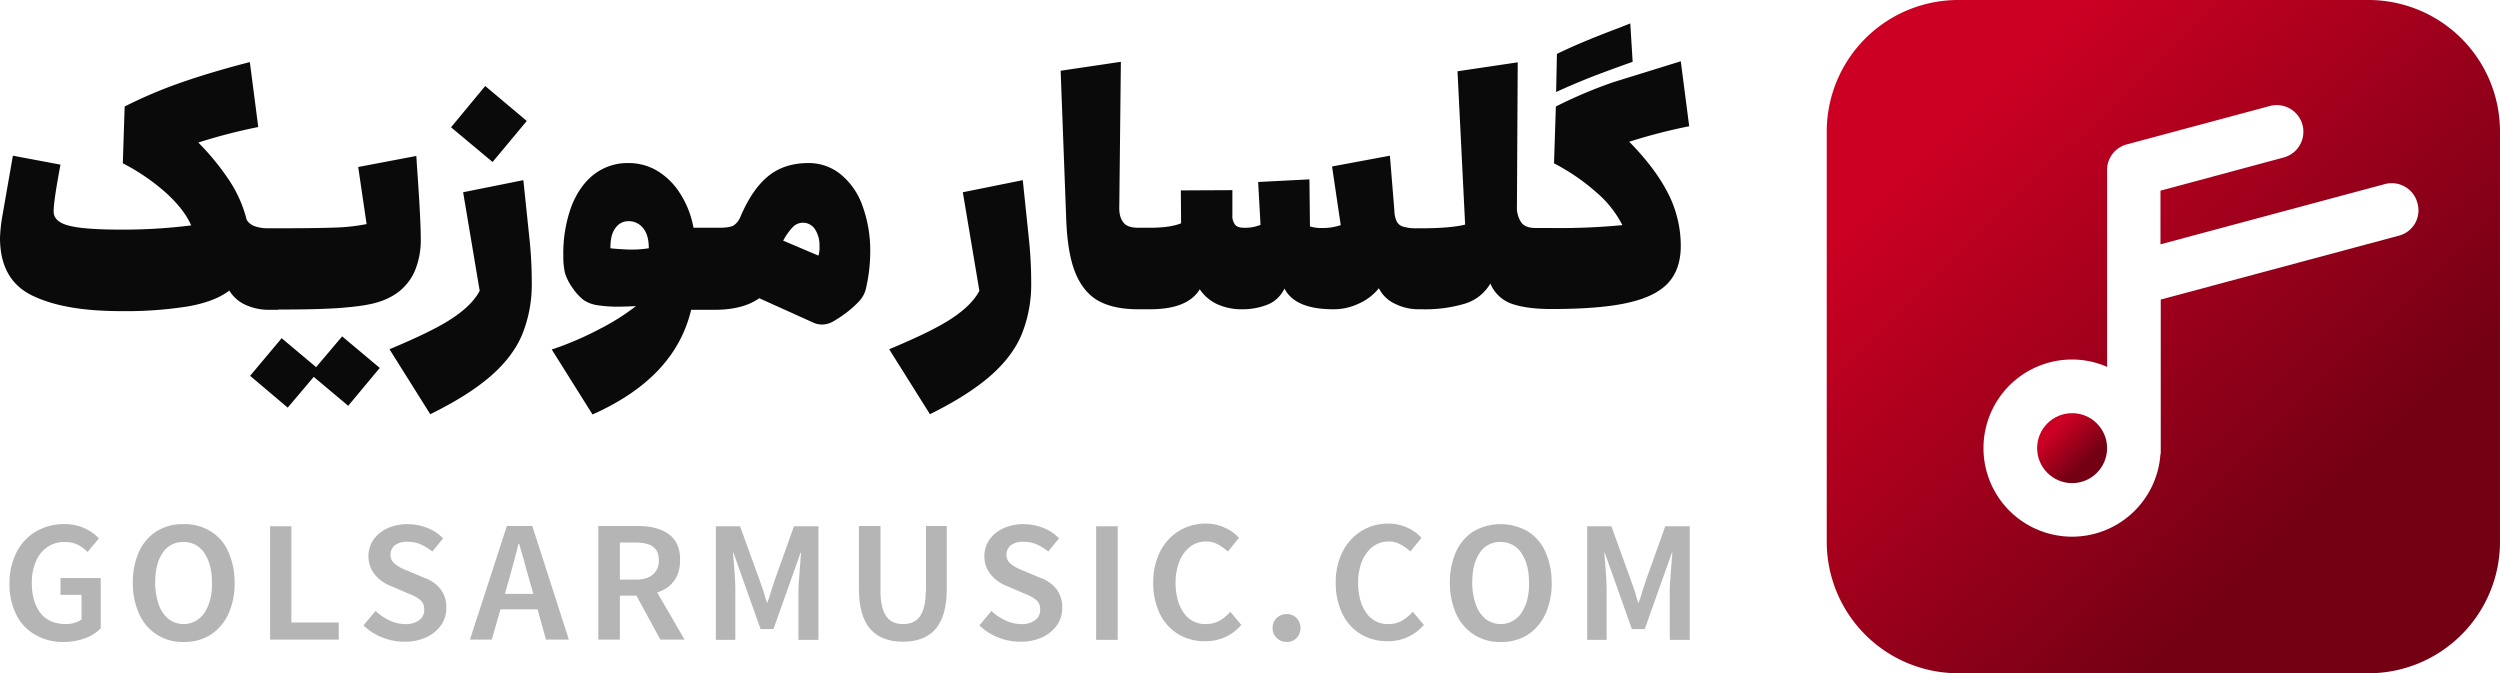 <svg xmlns="http://www.w3.org/2000/svg" xmlns:xlink="http://www.w3.org/1999/xlink" viewBox="0 0 950.6 256" xmlns:v="https://vecta.io/nano"><defs><linearGradient id="A" x1="781.179" y1="163.44" x2="792.951" y2="175.631" gradientUnits="userSpaceOnUse"><stop offset="0" stop-color="#cc0023"/><stop offset="1" stop-color="#740014"/></linearGradient><linearGradient id="B" x1="742.07" y1="44.608" x2="883.514" y2="191.078" xlink:href="#A"/><path id="C" d="M161.1 219.6l-6.9-2.9a14.717 14.717 0 0 1-4.3-2.5 4.158 4.158 0 0 1-1.4-3.2 4.516 4.516 0 0 1 1.7-3.7 7.609 7.609 0 0 1 4.8-1.3 12.8 12.8 0 0 1 4.8.9 21.013 21.013 0 0 1 4.6 2.8l4.1-5a17.04 17.04 0 0 0-6.1-4 20.69 20.69 0 0 0-7.4-1.4 18.605 18.605 0 0 0-7.5 1.5 12.942 12.942 0 0 0-5.4 4.3 10.963 10.963 0 0 0-2 6.3 10.827 10.827 0 0 0 2.3 6.9 14.711 14.711 0 0 0 6.4 4.6l7 3a14.2 14.2 0 0 1 4.3 2.5 4.547 4.547 0 0 1 1.2 3.4 4.709 4.709 0 0 1-1.9 4 8.355 8.355 0 0 1-5.3 1.5 13.894 13.894 0 0 1-5.8-1.3 19.71 19.71 0 0 1-5.5-3.7l-4.6 5.5a21.644 21.644 0 0 0 7.2 4.6 22.153 22.153 0 0 0 8.5 1.6 19.064 19.064 0 0 0 8-1.6 14.313 14.313 0 0 0 5.7-4.5 11.427 11.427 0 0 0 2.1-6.8 10.951 10.951 0 0 0-2.2-7.1 13.731 13.731 0 0 0-6.4-4.4z"/><path id="D" d="M294.5 220.8l-1.4 4.3a33.992 33.992 0 0 1-1.4 4.2 43.289 43.289 0 0 1-1.3-4.2l-.9-2.6-.6-1.7-7.5-20.7h-9.2v43.2h7.4v-18.9c0-3-.3-7.8-.9-14.2h.2l10.3 29h4.9l10.3-29h.2l-.2 2.2c0 .7-.2 2.5-.4 5.4s-.4 5.1-.4 6.6v18.9h7.6v-43.2h-9.3z"/></defs><path d="M105.8 117.7c10.5 0 18.7-.2 24.7-.7s10.5-1.2 13.5-2.2a24.357 24.357 0 0 0 7.4-3.7 20.233 20.233 0 0 0 6.5-8.5 30.567 30.567 0 0 0 2.1-11.5c0-5.4-.5-14.5-1.4-27.2l-.3-4.6-22.1 4.2 3.2 21.7a72.048 72.048 0 0 1-11.2 1.3c-4.9.2-12.4.3-22.4.3H102a14.945 14.945 0 0 1-5.2-.8 5.99 5.99 0 0 1-3-2.4 48.161 48.161 0 0 0-6.5-14.8 94.3 94.3 0 0 0-11.9-14.6 212.345 212.345 0 0 1 22.8-5.9L95 23.6c-9.3 2.4-17.8 4.9-25.6 7.6a175.053 175.053 0 0 0-22 9.3l-.7 21.6a78.218 78.218 0 0 1 16.5 11.3c4.5 4.1 7.7 8.2 9.5 12.3a204.816 204.816 0 0 1-27.1 1.6c-9.1 0-15.6-.5-19.4-1.5-3.9-1-5.8-2.8-5.8-5.4 0-2.8.9-8.8 2.6-17.8L4.9 59.2.9 82.1a60.5 60.5 0 0 0-.9 8.3c0 10.6 4 17.9 12.1 21.9s19.3 6 33.8 6a150.136 150.136 0 0 0 25.6-1.8c6.8-1.2 12-3.2 15.7-6a13.9 13.9 0 0 0 5.9 5.3 21.309 21.309 0 0 0 9.6 2h3.1zm24.3 10.2l-9.9 11.7-13.1-11-12 14.3 14.3 12.1 9.9-11.7 13.1 11 12-14.4-14.3-12zm46-54.8l6.3 37.5c-2 3.7-5.4 7.1-10.4 10.4-4.9 3.3-12.9 7.2-23.9 11.8l15.5 24.7c9.8-4.8 17.5-9.7 23.1-14.6s9.6-10.2 11.9-15.8a50.691 50.691 0 0 0 3.6-19.8c0-4.4-.2-9.4-.7-14.8l-2.5-24zM200.3 46l-15.8-13.3-13 15.7 15.8 13.2 13-15.6zm128.9 64a62.623 62.623 0 0 0 1.7-14.2 49.585 49.585 0 0 0-2.9-17.4 27.069 27.069 0 0 0-8.2-12 19.191 19.191 0 0 0-12.4-4.4c-6 0-11.1 1.6-15.2 4.9s-7.6 8.4-10.6 15.4a7.416 7.416 0 0 1-2.6 3.4c-1 .6-2.9.9-5.6.9h-9.7a36.052 36.052 0 0 0-5.6-13.8 26.118 26.118 0 0 0-8.8-8.2A21.3 21.3 0 0 0 239 62a20.871 20.871 0 0 0-13 4.2c-3.7 2.8-6.6 6.9-8.7 12.2a52.2 52.2 0 0 0-3.1 19 28.025 28.025 0 0 0 .6 6.3 19.215 19.215 0 0 0 3 5.9 19.6 19.6 0 0 0 4 4.4 12.765 12.765 0 0 0 5 2 49.964 49.964 0 0 0 8.9.6c1.6 0 3.6-.1 6.1-.2a85.648 85.648 0 0 1-13.6 8.6 121.35 121.35 0 0 1-18.4 7.9l15.5 24.7c20.9-9.3 33.4-22.5 37.5-39.8h8.9c7.3 0 12.9-1.5 17-4.4l20.4 9.2a8.075 8.075 0 0 0 3.4.8 8.756 8.756 0 0 0 4-1 43.728 43.728 0 0 0 4.9-3.2 37.167 37.167 0 0 0 5.5-4.9 10.653 10.653 0 0 0 2.3-4.3zM240 94.9c-1.4 0-2.9-.1-4.5-.2s-2.8-.2-3.4-.3c0-3.5.6-6.1 2-7.8a5.846 5.846 0 0 1 4.9-2.5 6.918 6.918 0 0 1 5.5 2.6c1.5 1.8 2.2 4.3 2.2 7.7a40.772 40.772 0 0 1-6.7.5zm71.2 2.3l-13.4-5.7a24.25 24.25 0 0 1 3.6-5.1 5.4 5.4 0 0 1 8.5.8 10.917 10.917 0 0 1 1.7 6.3 10.506 10.506 0 0 1-.4 3.7zm65.4 45.7c5.6-4.9 9.6-10.2 11.9-15.8a50.691 50.691 0 0 0 3.6-19.8c0-4.4-.2-9.4-.7-14.8l-2.5-24-22.8 4.6 6.3 37.5c-2 3.7-5.4 7.1-10.4 10.4-4.9 3.3-12.9 7.2-23.9 11.8l15.5 24.7c9.7-4.8 17.4-9.7 23-14.6zM620.8 23.5l-.9-14.6-4 1.6c-10.2 3.8-18.2 7.2-23.9 10l-.3 14.5c4.3-2 8.6-3.8 13.1-5.6 4.4-1.7 9.8-3.7 16-5.9zm-7.2 7.7a175.053 175.053 0 0 0-22 9.3l-.7 21.6a80.073 80.073 0 0 1 16.4 11.3 40.651 40.651 0 0 1 9.6 12.2 248.507 248.507 0 0 1-27.1 1.1h-5.7c-2.8 0-4.7-.7-5.7-2.2a10.04 10.04 0 0 1-1.6-6.1l.3-54.7-22.9 3.4 2.9 58.3c-3.6.9-9.1 1.4-16.4 1.4h-1.8a17.452 17.452 0 0 1-5.3-.6 3.936 3.936 0 0 1-2.5-2 9.975 9.975 0 0 1-.9-4.1l-1.7-20.9-22 4.1 3.3 22.3a21.5 21.5 0 0 1-7.1 1.1 14.659 14.659 0 0 1-4.6-.6l-.2-17.9-19.5 1 .9 16.3a15.421 15.421 0 0 1-6.3 1.1c-1.6 0-2.8-.4-3.4-1.2a5.457 5.457 0 0 1-1-3.7v-9.4l-19.6.1.1 12.5c-2.7 1.1-6.6 1.7-11.8 1.7h-4.6c-2.7 0-4.6-.7-5.6-2.1-1.1-1.4-1.6-3.4-1.5-6.1l.6-54.9-22.9 3.4 2.1 56c.3 8.7 1.4 15.6 3.4 20.6s4.9 8.6 8.7 10.8q5.85 3.3 15.3 3.3h4.4c9.6 0 15.9-2.5 19-7.6a16.16 16.16 0 0 0 6.7 5.7 22.547 22.547 0 0 0 9.6 1.9 26.028 26.028 0 0 0 9.3-1.7 12.1 12.1 0 0 0 6.6-6.2c2.7 5.3 8.9 7.9 18.7 7.9a21.842 21.842 0 0 0 9.2-2 20.39 20.39 0 0 0 8-6 12.958 12.958 0 0 0 6.1 5.9 20.156 20.156 0 0 0 9 2.1h1.3a53.094 53.094 0 0 0 16.2-2.1 16.854 16.854 0 0 0 9.8-7.7 13.646 13.646 0 0 0 8.1 7.7c3.7 1.3 8.7 2 15 2h.1c11.8 0 21.2-.7 28.3-2.2s12.4-3.9 15.8-7.4 5.1-8.3 5.1-14.4a43.844 43.844 0 0 0-5-20.3c-3.3-6.4-8.2-12.8-14.6-19.3a212.345 212.345 0 0 1 22.8-5.9l-3.2-24.7-25.5 7.9z" fill="#0a0a0a"/><g fill="#b5b5b5"><path d="M23 226.2h8v9.3a7.065 7.065 0 0 1-2.6 1.3 11.418 11.418 0 0 1-3.3.5c-4.3 0-7.5-1.4-9.7-4.2s-3.3-6.6-3.3-11.6a19.873 19.873 0 0 1 1.5-7.9 12.5 12.5 0 0 1 4.3-5.5 11.15 11.15 0 0 1 6.8-2 11.106 11.106 0 0 1 4.6.9 14.409 14.409 0 0 1 4 2.9l4.3-5.2a17.642 17.642 0 0 0-13.2-5.4 20.886 20.886 0 0 0-10.9 2.9 18.846 18.846 0 0 0-7.3 8 25.834 25.834 0 0 0-2.6 11.7 25.38 25.38 0 0 0 2.5 11.6 17.579 17.579 0 0 0 7.2 7.8 20.694 20.694 0 0 0 11 2.8 23.179 23.179 0 0 0 8-1.4 15.1 15.1 0 0 0 6-3.8v-19.1H23zm57.2-24.1a18.6 18.6 0 0 0-10.4-2.8 18.6 18.6 0 0 0-10.4 2.8 18.005 18.005 0 0 0-6.6 7.8 28.244 28.244 0 0 0-2.3 11.6 28.729 28.729 0 0 0 2.3 11.7 17.9 17.9 0 0 0 17 10.9 18.6 18.6 0 0 0 10.4-2.8 18.879 18.879 0 0 0 6.7-8 27.168 27.168 0 0 0 2.3-11.7 28.244 28.244 0 0 0-2.3-11.6 16.9 16.9 0 0 0-6.7-7.9zm-2.4 30.8a9.449 9.449 0 0 1-13.8 2.4 12.527 12.527 0 0 1-3.7-5.6 25.64 25.64 0 0 1-1.3-8.2c0-4.6.9-8.4 2.8-11.2a9 9 0 0 1 7.9-4.2 9.163 9.163 0 0 1 8 4.2c1.9 2.8 2.9 6.6 2.9 11.2.1 4.7-.9 8.5-2.8 11.4zm33-32.8h-8.1v43.1h26.1v-6.5h-18v-36.6z"/><use xlink:href="#C"/><path d="M192.7 200.1l-14 43.1h8.3l3.3-11.5h14.1l3.2 11.5h8.7L202.4 200h-9.7zm-.7 25.6l1.5-5.2 1.9-6.9.7-2.7.5-1.9.5-2.2h.3l1.6 5.5a7.543 7.543 0 0 1 .4 1.5l1.9 6.8 1.5 5.2H192zm66.6-12.8c0-4.4-1.4-7.6-4.2-9.7s-6.8-3.2-12-3.2h-14.9v43.2h8.2v-16.7h6.3l9.1 16.7h9.2l-10.4-17.9c5.8-2 8.7-6.1 8.7-12.4zm-10.4 5.6c-1.5 1.3-3.7 1.9-6.6 1.9h-5.9v-14.1h5.9c3 0 5.3.5 6.7 1.6 1.5 1.1 2.2 2.7 2.2 5.1a6.576 6.576 0 0 1-2.3 5.5z"/><use xlink:href="#D"/><path d="M352,224.8c0,4.2-.7,7.3-2.1,9.4s-3.6,3.1-6.5,3.1-5.1-1-6.5-3.1-2.1-5.2-2.1-9.5V200h-8.2v24.1c0,13.3,5.6,19.9,16.8,19.9,5.6,0,9.7-1.7,12.5-5,2.7-3.3,4.1-8.3,4.1-14.9V200h-7.9v24.8Z"/><use xlink:href="#C" x="234.2"/><path d="M416.8 200.1h8.2v43.2h-8.2zm46.6 36.1a11.255 11.255 0 0 1-4.8 1.1 9.758 9.758 0 0 1-8.5-4.3c-2-2.8-3.1-6.7-3.1-11.5a22.2 22.2 0 0 1 1.4-7.9 13.655 13.655 0 0 1 4-5.6 9.967 9.967 0 0 1 6.3-2.1 8.679 8.679 0 0 1 4.2 1 22.553 22.553 0 0 1 4 2.8l4.2-5.2a15.346 15.346 0 0 0-5.5-3.9 16.61 16.61 0 0 0-7-1.5 19.231 19.231 0 0 0-10.5 2.9 19.741 19.741 0 0 0-7.1 8 25.672 25.672 0 0 0-2.5 11.6 26.582 26.582 0 0 0 2.4 11.5 18.346 18.346 0 0 0 6.9 7.9 19.176 19.176 0 0 0 10.5 2.8 17.528 17.528 0 0 0 13.7-6.2l-4.2-5a15.511 15.511 0 0 1-4.4 3.6zm25.9-2.7a5.606 5.606 0 0 0-3.9 1.5 5.2 5.2 0 0 0-1.5 3.8 4.918 4.918 0 0 0 1.6 3.8 5.2 5.2 0 0 0 3.8 1.5 4.975 4.975 0 0 0 3.7-1.5 5.563 5.563 0 0 0 0-7.6 4.975 4.975 0 0 0-3.7-1.5zm43.5 2.7a11.255 11.255 0 0 1-4.8 1.1 9.758 9.758 0 0 1-8.5-4.3c-2-2.8-3.1-6.7-3.1-11.5a22.2 22.2 0 0 1 1.4-7.9 13.655 13.655 0 0 1 4-5.6 9.967 9.967 0 0 1 6.3-2.1 8.679 8.679 0 0 1 4.2 1 18.306 18.306 0 0 1 4 2.8l4.2-5.2a15.346 15.346 0 0 0-5.5-3.9 16.61 16.61 0 0 0-7-1.5 19.231 19.231 0 0 0-10.5 2.9 19.741 19.741 0 0 0-7.1 8 25.672 25.672 0 0 0-2.5 11.6 26.582 26.582 0 0 0 2.4 11.5 18.346 18.346 0 0 0 6.9 7.9 19.176 19.176 0 0 0 10.5 2.8 17.528 17.528 0 0 0 13.7-6.2l-4.2-5a17.009 17.009 0 0 1-4.4 3.6zm48.2-34.1a20.714 20.714 0 0 0-20.8 0 18.005 18.005 0 0 0-6.6 7.8 28.244 28.244 0 0 0-2.3 11.6 28.729 28.729 0 0 0 2.3 11.7 17.9 17.9 0 0 0 17 10.9 18.6 18.6 0 0 0 10.4-2.8 18.879 18.879 0 0 0 6.7-8 27.168 27.168 0 0 0 2.3-11.7 28.244 28.244 0 0 0-2.3-11.6 17.479 17.479 0 0 0-6.7-7.9zm-2.4 30.8a9.449 9.449 0 0 1-13.8 2.4 12.527 12.527 0 0 1-3.7-5.6 25.64 25.64 0 0 1-1.3-8.2c0-4.6.9-8.4 2.8-11.2a9 9 0 0 1 7.9-4.2 9.163 9.163 0 0 1 8 4.2c1.9 2.8 2.9 6.6 2.9 11.2.1 4.7-.9 8.5-2.8 11.4z"/><use xlink:href="#D" x="331.3"/></g><circle cx="787.9" cy="170.4" r="13.3" fill="url(#A)"/><path d="M900.6 0h-156a50.018 50.018 0 0 0-50 50v156a50.018 50.018 0 0 0 50 50h156a50.018 50.018 0 0 0 50-50V50a50.018 50.018 0 0 0-50-50zm11.6 89.6l-90.6 24.3v58.6h-.1a33.683 33.683 0 1 1-33.6-35.8 33.016 33.016 0 0 1 13.3 2.8V65.1a10.079 10.079 0 0 1 7.5-10.2l54.4-14.6a10.139 10.139 0 1 1 5.2 19.6l-46.8 12.6v20.4L906.8 70a10.088 10.088 0 0 1 12.4 7.2 9.937 9.937 0 0 1-7 12.4z" fill="url(#B)"/></svg>
